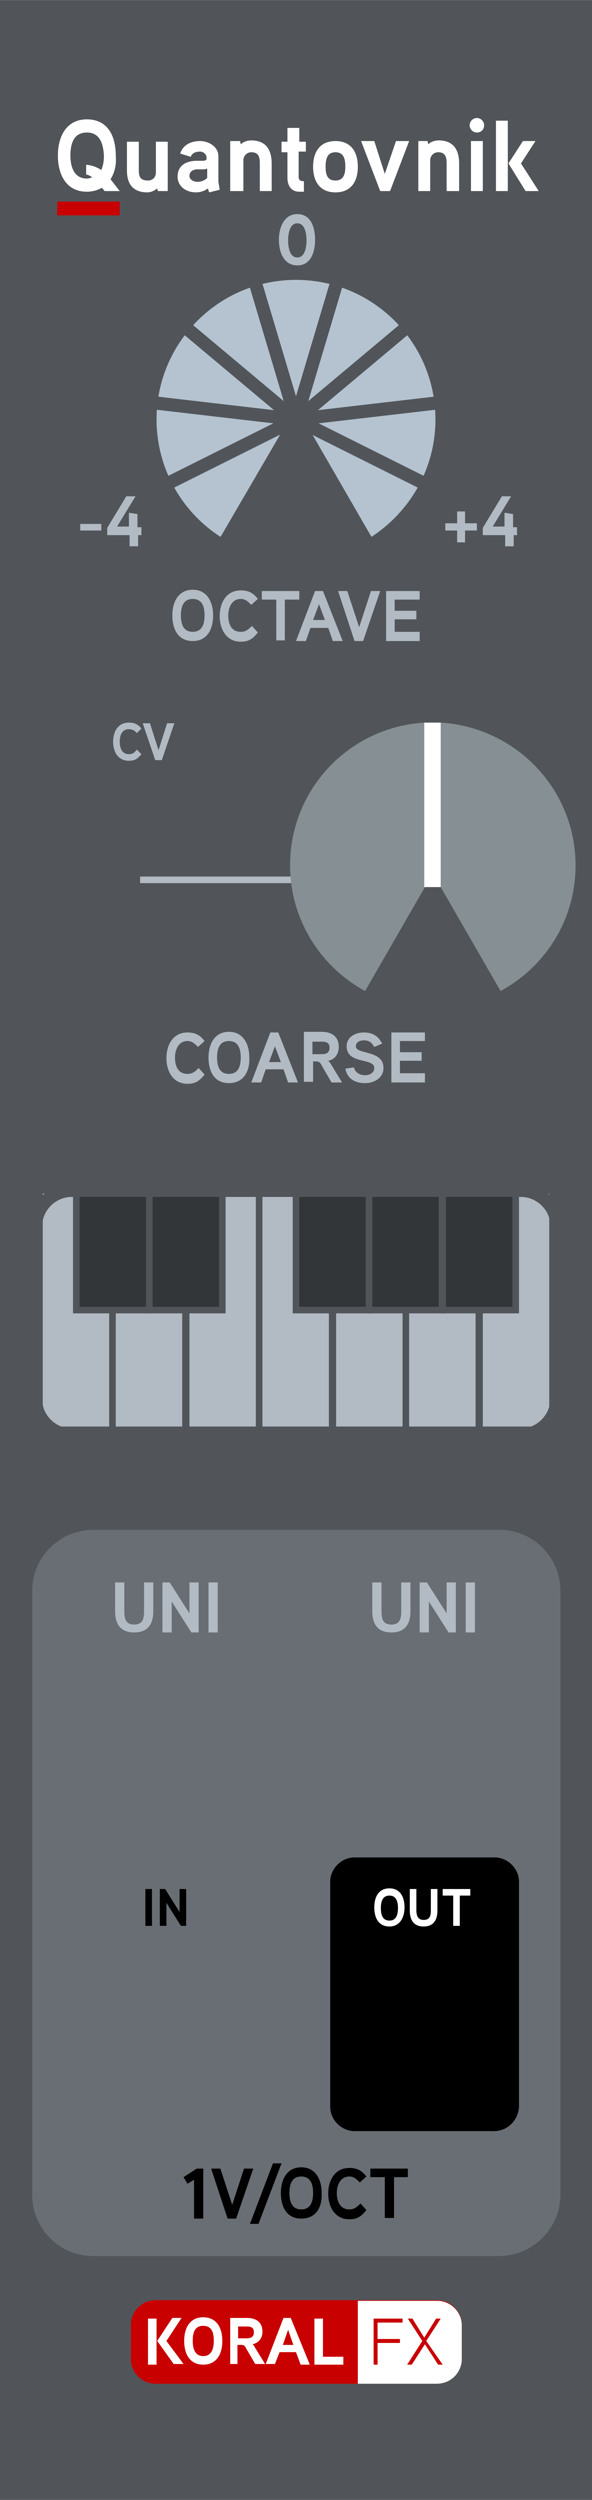<?xml version="1.0" encoding="utf-8"?>
<!-- Generator: Adobe Illustrator 22.1.0, SVG Export Plug-In . SVG Version: 6.00 Build 0)  -->
<svg version="1.1"
	 id="svg8" inkscape:version="0.92.2 5c3e80d, 2017-08-06" sodipodi:docname="MyModule.svg" xmlns:cc="http://creativecommons.org/ns#" xmlns:dc="http://purl.org/dc/elements/1.1/" xmlns:inkscape="http://www.inkscape.org/namespaces/inkscape" xmlns:rdf="http://www.w3.org/1999/02/22-rdf-syntax-ns#" xmlns:sodipodi="http://sodipodi.sourceforge.net/DTD/sodipodi-0.dtd" xmlns:svg="http://www.w3.org/2000/svg"
	 xmlns="http://www.w3.org/2000/svg" xmlns:xlink="http://www.w3.org/1999/xlink" x="0px" y="0px" viewBox="0 0 90 380"
	 enable-background="new 0 0 90 380" xml:space="preserve">
<rect x="0" y="0" width="90" height="380" fill="#808080" stroke="none"/>
<sodipodi:namedview  bordercolor="#666666" borderopacity="1.0" id="base" inkscape:bbox-nodes="true" inkscape:current-layer="layer1" inkscape:cx="188.48062" inkscape:cy="170.63765" inkscape:document-units="mm" inkscape:pageopacity="0.0" inkscape:pageshadow="2" inkscape:snap-bbox="true" inkscape:snap-bbox-edge-midpoints="true" inkscape:snap-page="true" inkscape:window-height="900" inkscape:window-maximized="0" inkscape:window-width="1600" inkscape:window-x="0" inkscape:window-y="0" inkscape:zoom="1.4" pagecolor="#ffffff" showgrid="false" units="px">
	</sodipodi:namedview>
<g id="layer1" transform="translate(0,-196.458)" inkscape:groupmode="layer" inkscape:label="Layer 1">
	<path id="rect817" inkscape:connector-curvature="0" fill="#515559" d="M0,196.5h90v380H0V196.5z"/>
	<path fill="#686E73" d="M75.8,539.4H14.2c-5.2,0-9.3-4.2-9.3-9.3v-91.8c0-5.2,4.2-9.3,9.3-9.3h61.7c5.2,0,9.3,4.2,9.3,9.3V530
		C85.2,535.2,81,539.4,75.8,539.4z"/>
	<g>
		<path fill="#FFFFFF" d="M16.8,223.7l1.4,1.8h-2.3l-0.4-0.5c-0.7,0.4-1.5,0.6-2.3,0.6c-3.2,0-4.4-2.7-4.4-5.5
			c0-2.9,1.3-5.5,4.4-5.5c3.3,0,4.4,2.7,4.4,5.5C17.7,221.4,17.5,222.6,16.8,223.7z M13.2,216.6c-2.1,0-2.5,1.9-2.5,3.5
			c0,1.6,0.5,3.5,2.5,3.5c0.3,0,0.6-0.1,0.8-0.2c-0.3-0.2-0.6-0.4-0.9-0.4v-1.5c0.9,0.1,1.5,0.3,2.3,0.8c0.3-0.7,0.4-1.4,0.4-2.2
			C15.7,218.5,15.3,216.6,13.2,216.6z"/>
		<path fill="#FFFFFF" d="M25.5,225.5H24l-0.1-0.4c-0.5,0.4-1,0.6-1.5,0.6c-2.1,0-3.1-1.2-3.1-3.3v-4.4h1.8v4.3c0,1,0.2,1.6,1.4,1.6
			c0.7,0,1.2-0.5,1.2-1.2v-4.7h1.8V225.5z"/>
		<path fill="#FFFFFF" d="M33.4,225.3l-1.6,0.4l-0.2-0.6c-0.5,0.4-1.2,0.6-1.8,0.6c-1.5,0-2.8-0.9-2.8-2.4c0-1.4,0.9-2.3,2.7-2.4
			c0.4,0,1.2,0,1.2,0c0.2,0,0.4-0.1,0.5-0.2v-0.3c0-0.5-0.5-0.9-1-0.9c-0.6,0-1.2,0.2-1.4,0.8l-1.6-0.5c0.4-1.3,1.6-1.9,3-1.9
			c1.4,0,2.8,0.9,2.8,2.3v3.9L33.4,225.3z M31.4,222.1c-0.2,0.1-0.3,0.1-0.5,0.1h-0.9c-0.6,0-1.2,0.3-1.2,1c0,0.6,0.7,0.9,1.2,0.9
			c0.6,0,1.1-0.2,1.5-0.6V222.1z"/>
		<path fill="#FFFFFF" d="M41.3,225.5h-1.8v-4.2c0-1-0.2-1.7-1.3-1.7c-0.7,0-1.2,0.6-1.2,1.2v4.7H35v-7.6h1.5l0.1,0.5
			c0.4-0.4,1-0.6,1.6-0.6c2.2,0,3.1,1.4,3.1,3.5V225.5z"/>
		<path fill="#FFFFFF" d="M46.4,219.5h-1v3.8c0,0.5,0.2,0.7,0.8,0.7v1.6h-0.7c-1.2,0-1.8-0.9-1.8-2.1v-3.9h-0.9v-1.6h0.9v-2.1h1.8
			v2.1h1V219.5z"/>
		<path fill="#FFFFFF" d="M51,225.7c-2.4,0-3.4-1.7-3.4-3.9c0-2.2,1-3.9,3.4-3.9c2.4,0,3.4,1.7,3.4,3.9
			C54.4,224,53.4,225.7,51,225.7z M51,219.6c-1.3,0-1.5,1.1-1.5,2.2c0,1.1,0.2,2.1,1.5,2.1c1.3,0,1.5-1.1,1.5-2.1
			C52.5,220.7,52.3,219.6,51,219.6z"/>
		<path fill="#FFFFFF" d="M62.2,217.9l-2.9,7.6h-1.5l-2.9-7.6h2l1.6,5l1.7-5H62.2z"/>
		<path fill="#FFFFFF" d="M69.7,225.5h-1.8v-4.2c0-1-0.2-1.7-1.3-1.7c-0.7,0-1.2,0.6-1.2,1.2v4.7h-1.8v-7.6H65l0.1,0.5
			c0.4-0.4,1-0.6,1.6-0.6c2.2,0,3.1,1.4,3.1,3.5V225.5z"/>
		<path fill="#FFFFFF" d="M72.5,216.6c-0.6,0-1.1-0.5-1.1-1.1s0.5-1.1,1.1-1.1c0.6,0,1.1,0.5,1.1,1.1S73.2,216.6,72.5,216.6z
			 M73.4,225.5h-1.8v-7.6h1.8V225.5z"/>
		<path fill="#FFFFFF" d="M77.2,225.5h-1.8v-10.7h1.8V225.5z M81.9,225.5h-2l-2.6-4.2l2.2-3.4h1.9l-2.2,3.4L81.9,225.5z"/>
	</g>
	<g>
		<g>
			<path fill="#B2BBC4" d="M29.3,293.9c-2.3,0-3.1-1.9-3.1-3.9c0-2,0.9-3.9,3.1-3.9s3.1,1.9,3.1,3.9
				C32.4,292.1,31.5,293.9,29.3,293.9z M29.3,287.5c-1.5,0-1.8,1.3-1.8,2.5s0.3,2.5,1.8,2.5s1.8-1.3,1.8-2.5S30.8,287.5,29.3,287.5z
				"/>
			<path fill="#B2BBC4" d="M39.2,292.6c-0.8,1-1.4,1.4-2.6,1.4c-2.2,0-3.2-1.9-3.2-3.9c0-2,1-3.9,3.2-3.9c1.2,0,1.9,0.4,2.6,1.3
				l-1,0.9c-0.5-0.5-0.9-0.9-1.6-0.9c-1.4,0-1.9,1.4-1.9,2.5c0,1.2,0.4,2.5,1.9,2.5c0.8,0,1.2-0.4,1.7-0.9L39.2,292.6z"/>
			<path fill="#B2BBC4" d="M45.5,287.6h-2.2v6.2H42v-6.2h-2.2v-1.3h5.7V287.6z"/>
			<path fill="#B2BBC4" d="M52.1,293.9h-1.5l-0.7-2h-2.7l-0.7,2H45l2.9-7.6h1.2L52.1,293.9z M49.4,290.7l-0.9-2.4l-0.9,2.4H49.4z"/>
			<path fill="#B2BBC4" d="M57.8,286.3l-2.6,7.6h-1.3l-2.5-7.6h1.4l1.8,5.5l1.8-5.5H57.8z"/>
			<path fill="#B2BBC4" d="M63.8,293.9h-5.1v-7.6h5.1v1.3H60v1.7h3.3v1.3H60v1.9h3.8V293.9z"/>
		</g>
	</g>
	<g>
		<g>
			<path fill="#B2BBC4" d="M31.1,359.8c-0.8,1-1.4,1.4-2.6,1.4c-2.2,0-3.2-1.9-3.2-3.9c0-2,1-3.9,3.2-3.9c1.2,0,1.9,0.4,2.6,1.3
				l-1,0.9c-0.5-0.5-0.9-0.9-1.6-0.9c-1.4,0-1.9,1.4-1.9,2.5c0,1.2,0.4,2.5,1.9,2.5c0.8,0,1.2-0.4,1.7-0.9L31.1,359.8z"/>
			<path fill="#B2BBC4" d="M34.8,361.1c-2.3,0-3.1-1.9-3.1-3.9c0-2,0.9-3.9,3.1-3.9s3.1,1.9,3.1,3.9C38,359.2,37.1,361.1,34.8,361.1
				z M34.8,354.7c-1.5,0-1.8,1.3-1.8,2.5s0.3,2.5,1.8,2.5s1.8-1.3,1.8-2.5S36.3,354.7,34.8,354.7z"/>
			<path fill="#B2BBC4" d="M45.3,361h-1.5l-0.7-2h-2.7l-0.7,2h-1.5l2.9-7.6h1.2L45.3,361z M42.7,357.9l-0.9-2.4l-0.9,2.4H42.7z"/>
			<path fill="#B2BBC4" d="M49.9,357.7c0.1,0.1,0.3,0.3,0.4,0.5L52,361h-1.6l-1.5-2.6c-0.2-0.4-0.4-0.6-0.8-0.6h-0.5v3.1h-1.4v-7.6
				h2.7c1.5,0,2.6,0.7,2.6,2.3C51.5,356.7,50.9,357.5,49.9,357.7z M48.9,354.8h-1.4v1.9h1.4c0.7,0,1.2-0.2,1.2-1
				C50.1,354.9,49.5,354.8,48.9,354.8z"/>
			<path fill="#B2BBC4" d="M55.5,361.1c-1.6,0-2.7-0.7-3-2.2l1.3-0.2c0.2,0.8,0.9,1.2,1.7,1.2c0.6,0,1.4-0.3,1.4-1.1
				c0-1.6-4.2-0.5-4.2-3.3c0-1.4,1.3-2.1,2.6-2.1c1.3,0,2.2,0.5,2.8,1.7l-1.2,0.5c-0.4-0.7-0.8-1-1.6-1c-0.5,0-1.2,0.2-1.2,0.9
				c0,1.3,4.2,0.5,4.2,3.3C58.3,360.3,56.9,361.1,55.5,361.1z"/>
			<path fill="#B2BBC4" d="M64.6,361h-5.1v-7.6h5.1v1.3h-3.8v1.7h3.3v1.3h-3.3v1.9h3.8V361z"/>
		</g>
	</g>
	<g>
		<g>
			<path fill="#B2BBC4" d="M21.5,311.1c-0.6,0.7-1,1-1.9,1c-1.7,0-2.4-1.4-2.4-2.9c0-1.5,0.7-2.9,2.4-2.9c0.9,0,1.4,0.3,1.9,0.9
				l-0.7,0.7c-0.3-0.4-0.7-0.6-1.2-0.6c-1.1,0-1.4,1-1.4,1.9c0,0.9,0.3,1.9,1.4,1.9c0.6,0,0.9-0.3,1.2-0.7L21.5,311.1z"/>
			<path fill="#B2BBC4" d="M26.5,306.4l-1.9,5.6h-1l-1.9-5.6h1.1l1.3,4.1l1.3-4.1H26.5z"/>
		</g>
	</g>
	<g>
		<g>
			<path fill="#B2BBC4" d="M72.5,277.1h-1.8v1.8h-1.2v-1.8h-1.8V276h1.8v-1.8h1.2v1.8h1.8V277.1z"/>
			<path fill="#B2BBC4" d="M78.7,277.8h-0.6v1.7h-1.3v-1.7h-3.4v-1.1l2.9-4.8h1.4l-2.8,4.6h1.8v-2.1l1.3,0.2v2h0.6V277.8z"/>
		</g>
	</g>
	<g>
		<g>
			<path fill="#B2BBC4" d="M45.2,236.8c-2.1,0-2.8-2.1-2.8-3.9c0-1.7,0.7-3.9,2.8-3.9c2.1,0,2.7,2.1,2.7,3.9S47.3,236.8,45.2,236.8z
				 M45.2,230.4c-1.2,0-1.4,1.7-1.4,2.6c0,0.9,0.2,2.6,1.4,2.6c1.2,0,1.4-1.7,1.4-2.6C46.6,232.1,46.4,230.4,45.2,230.4z"/>
		</g>
	</g>
	<g>
		<g>
			<path fill="#B2BBC4" d="M15.4,277.1h-3.2v-1h3.2V277.1z"/>
			<path fill="#B2BBC4" d="M21.6,277.8H21v1.7h-1.3v-1.7h-3.4v-1.1l2.9-4.8h1.4l-2.8,4.6h1.8v-2.1l1.3,0.2v2h0.6V277.8z"/>
		</g>
	</g>
	<path d="M75.1,520.4H53.9c-2,0-3.7-1.7-3.7-3.7v-34.2c0-2,1.7-3.7,3.7-3.7h21.3c2,0,3.7,1.7,3.7,3.7v34.2
		C78.8,518.7,77.2,520.4,75.1,520.4z"/>
	<g>
		<path fill="#C80000" d="M66.4,558.8H23.6c-2,0-3.7-1.7-3.7-3.7v-5.3c0-2,1.7-3.7,3.7-3.7h42.9c2,0,3.7,1.7,3.7,3.7v5.3
			C70.1,557.2,68.5,558.8,66.4,558.8z"/>
		<path fill="#FFFFFF" d="M66.4,558.8H54.4v-12.6h12.1c2,0,3.7,1.7,3.7,3.7v5.3C70.1,557.2,68.5,558.8,66.4,558.8z"/>
		<g>
			<path fill="#FFFFFF" d="M22.5,555.9v-7h1.3v7H22.5z M25.3,552.3l2.6,3.5h-1.5l-2.5-3.5l2.3-3.5h1.4L25.3,552.3z"/>
			<path fill="#FFFFFF" d="M30.9,555.9c-2.1,0-2.9-1.7-2.9-3.6s0.8-3.6,2.9-3.6s2.9,1.7,2.9,3.6C33.8,554.2,33,555.9,30.9,555.9z
				 M30.9,550c-1.4,0-1.6,1.2-1.6,2.3s0.3,2.3,1.6,2.3s1.6-1.2,1.6-2.3S32.3,550,30.9,550z"/>
			<path fill="#FFFFFF" d="M38.4,552.8c0.1,0.1,0.3,0.3,0.3,0.4l1.6,2.6h-1.5l-1.4-2.4c-0.2-0.4-0.3-0.5-0.8-0.5h-0.5v2.9H35v-7h2.5
				c1.4,0,2.4,0.6,2.4,2.1C39.9,551.9,39.3,552.6,38.4,552.8z M37.5,550.1h-1.3v1.8h1.3c0.6,0,1.1-0.2,1.1-0.9
				C38.6,550.2,38.1,550.1,37.5,550.1z"/>
			<path fill="#FFFFFF" d="M47.1,555.9h-1.4L45,554h-2.5l-0.7,1.8h-1.4l2.7-7h1.1L47.1,555.9z M44.6,552.9l-0.8-2.3l-0.8,2.3H44.6z"
				/>
			<path fill="#FFFFFF" d="M52.1,555.9h-4.3v-7h1.3v5.8h3.1V555.9z"/>
		</g>
		<g>
			<path fill="#C80000" d="M61.2,549.5h-3.8v2.5h3.4v0.6h-3.4v3.3h-0.6v-7h4.4V549.5z"/>
			<path fill="#C80000" d="M67.3,555.9h-0.7l-2-3.1l-2,3.1h-0.7l2.3-3.6l-2.2-3.4h0.7l1.8,2.9l1.8-2.9h0.7l-2.2,3.4L67.3,555.9z"/>
		</g>
	</g>
	<g>
		<path fill="#B2BBC4" d="M62.4,441.4c0,1.9-0.8,3.2-2.9,3.2s-2.9-1.3-2.9-3.2V437H58v4.4c0,1.1,0.2,2,1.5,2c1.3,0,1.5-0.9,1.5-2
			V437h1.4V441.4z"/>
		<path fill="#B2BBC4" d="M69.3,444.6h-1.1l-3-4.7v4.7h-1.4V437h1.1l3,4.7V437h1.4V444.6z"/>
		<path fill="#B2BBC4" d="M72.2,444.6h-1.4V437h1.4V444.6z"/>
	</g>
	<g>
		<path d="M30.8,533.7h-1.3v-5.9l-1,0.6l-0.6-1l2-1.3h1V533.7z"/>
		<path d="M38.5,526.1l-2.6,7.6h-1.3l-2.5-7.6h1.4l1.8,5.5l1.8-5.5H38.5z"/>
		<path d="M42.8,525.3l-3.5,9.2H38l3.5-9.2H42.8z"/>
		<path d="M45.8,533.7c-2.3,0-3.1-1.9-3.1-3.9s0.9-3.9,3.1-3.9s3.1,1.9,3.1,3.9C49,531.9,48.1,533.7,45.8,533.7z M45.8,527.3
			c-1.5,0-1.8,1.3-1.8,2.5s0.3,2.5,1.8,2.5s1.8-1.3,1.8-2.5S47.3,527.3,45.8,527.3z"/>
		<path d="M55.7,532.4c-0.8,1-1.4,1.4-2.6,1.4c-2.2,0-3.2-1.9-3.2-3.9c0-2,1-3.9,3.2-3.9c1.2,0,1.9,0.4,2.6,1.3l-1,0.9
			c-0.5-0.5-0.9-0.9-1.6-0.9c-1.4,0-1.9,1.4-1.9,2.5s0.4,2.5,1.9,2.5c0.8,0,1.2-0.4,1.7-0.9L55.7,532.4z"/>
		<path d="M62.1,527.4h-2.2v6.2h-1.4v-6.2h-2.2v-1.3h5.7V527.4z"/>
	</g>
	<g>
		<path fill="#B2BBC4" d="M23.3,441.4c0,1.9-0.8,3.2-2.9,3.2s-2.9-1.3-2.9-3.2V437h1.4v4.4c0,1.1,0.2,2,1.5,2c1.3,0,1.5-0.9,1.5-2
			V437h1.4V441.4z"/>
		<path fill="#B2BBC4" d="M30.2,444.6h-1.1l-3-4.7v4.7h-1.4V437h1.1l3,4.7V437h1.4V444.6z"/>
		<path fill="#B2BBC4" d="M33.1,444.6h-1.4V437h1.4V444.6z"/>
	</g>
	<g>
		<path fill="#FFFFFF" d="M59.2,489.3c-1.7,0-2.3-1.4-2.3-2.9c0-1.5,0.6-2.9,2.3-2.9c1.7,0,2.3,1.4,2.3,2.9
			C61.5,487.9,60.8,489.3,59.2,489.3z M59.2,484.6c-1.1,0-1.3,1-1.3,1.9c0,0.9,0.2,1.9,1.3,1.9s1.3-1,1.3-1.9
			C60.5,485.6,60.3,484.6,59.2,484.6z"/>
		<path fill="#FFFFFF" d="M66.5,486.9c0,1.4-0.6,2.4-2.1,2.4s-2.1-1-2.1-2.4v-3.3h1v3.2c0,0.8,0.2,1.5,1.1,1.5c1,0,1.1-0.7,1.1-1.5
			v-3.2h1V486.9z"/>
		<path fill="#FFFFFF" d="M71.5,484.6h-1.6v4.6h-1v-4.6h-1.6v-1h4.2V484.6z"/>
	</g>
	<g>
		<path d="M23.1,489.2h-1v-5.6h1V489.2z"/>
		<path d="M28.3,489.2h-0.8l-2.2-3.5v3.5h-1v-5.6h0.8l2.2,3.5v-3.5h1V489.2z"/>
	</g>
	<rect x="6" y="377.4" fill="#B2BBC4" stroke="#515559" stroke-miterlimit="10" width="11.1" height="36.4"/>
	<rect x="17.1" y="377.4" fill="#B2BBC4" stroke="#515559" stroke-miterlimit="10" width="11.1" height="36.4"/>
	<rect x="28.3" y="377.4" fill="#B2BBC4" stroke="#515559" stroke-miterlimit="10" width="11.1" height="36.4"/>
	<rect x="39.4" y="377.4" fill="#B2BBC4" stroke="#515559" stroke-miterlimit="10" width="11.1" height="36.4"/>
	<rect x="50.6" y="377.4" fill="#B2BBC4" stroke="#515559" stroke-miterlimit="10" width="11.1" height="36.4"/>
	<rect x="61.7" y="377.4" fill="#B2BBC4" stroke="#515559" stroke-miterlimit="10" width="11.1" height="36.4"/>
	<rect x="72.9" y="377.4" fill="#B2BBC4" stroke="#515559" stroke-miterlimit="10" width="11.1" height="36.4"/>
	<rect x="11.6" y="377.4" fill="#333638" stroke="#515559" stroke-miterlimit="10" width="11.1" height="18.2"/>
	<rect x="22.7" y="377.4" fill="#333638" stroke="#515559" stroke-miterlimit="10" width="11.1" height="18.2"/>
	<rect x="45" y="377.4" fill="#333638" stroke="#515559" stroke-miterlimit="10" width="11.1" height="18.2"/>
	<rect x="56.1" y="377.4" fill="#333638" stroke="#515559" stroke-miterlimit="10" width="11.1" height="18.2"/>
	<rect x="67.3" y="377.4" fill="#333638" stroke="#515559" stroke-miterlimit="10" width="11.1" height="18.2"/>
	<g>
		<path fill="#B4C3CF" d="M34.4,278.6L45,260.2l0,0l10.6,18.4c6.3-3.7,10.6-10.5,10.6-18.4c0-11.7-9.5-21.2-21.2-21.2
			s-21.2,9.5-21.2,21.2C23.8,268,28,274.9,34.4,278.6z"/>
		<g>
			<line fill="none" stroke="#515559" stroke-width="2" stroke-miterlimit="10" x1="45" y1="260.2" x2="55.8" y2="278.9"/>
			<line fill="none" stroke="#515559" stroke-width="2" stroke-miterlimit="10" x1="45" y1="260.2" x2="64.4" y2="269.9"/>
			<line fill="none" stroke="#515559" stroke-width="2" stroke-miterlimit="10" x1="45" y1="260.2" x2="66.5" y2="257.7"/>
			<line fill="none" stroke="#515559" stroke-width="2" stroke-miterlimit="10" x1="45" y1="260.3" x2="61.7" y2="246.3"/>
			<line fill="none" stroke="#515559" stroke-width="2" stroke-miterlimit="10" x1="45" y1="260.2" x2="51.2" y2="239.4"/>
			<line fill="none" stroke="#515559" stroke-width="2" stroke-miterlimit="10" x1="45" y1="260.2" x2="38.8" y2="239.4"/>
			<line fill="none" stroke="#515559" stroke-width="2" stroke-miterlimit="10" x1="45" y1="260.3" x2="28.3" y2="246.3"/>
			<line fill="none" stroke="#515559" stroke-width="2" stroke-miterlimit="10" x1="45" y1="260.2" x2="23.5" y2="257.7"/>
			<line fill="none" stroke="#515559" stroke-width="2" stroke-miterlimit="10" x1="45" y1="260.2" x2="25.6" y2="269.9"/>
			<line fill="none" stroke="#515559" stroke-width="2" stroke-miterlimit="10" x1="45.1" y1="260.2" x2="34.2" y2="278.9"/>
		</g>
	</g>
	<path fill="none" stroke="#515559" stroke-width="2" stroke-miterlimit="10" d="M79.1,414.6H10.9c-3,0-5.5-2.5-5.5-5.5v-26.2
		c0-3,2.5-5.5,5.5-5.5h68.3c3,0,5.5,2.5,5.5,5.5v26.2C84.6,412.1,82.2,414.6,79.1,414.6z"/>
	<rect x="8.7" y="227.1" fill="#C80000" width="9.5" height="2.1"/>
	<rect x="21.3" y="329.7" fill="#B2BBC4" width="45.5" height="1"/>
	<g>
		<g>
			<path fill="#868F94" d="M67,306.3v25l9.1,15.8c6.8-3.7,11.4-10.8,11.4-19.1C87.5,316.4,78.4,307,67,306.3z"/>
			<path fill="#868F94" d="M64.5,306.3C53.1,307,44.1,316.4,44.1,328c0,8.2,4.6,15.4,11.4,19.1l9.1-15.8V306.3z"/>
		</g>
		<rect x="64.5" y="306.3" fill="#FFFFFF" width="2.5" height="25"/>
	</g>
</g>
</svg>
